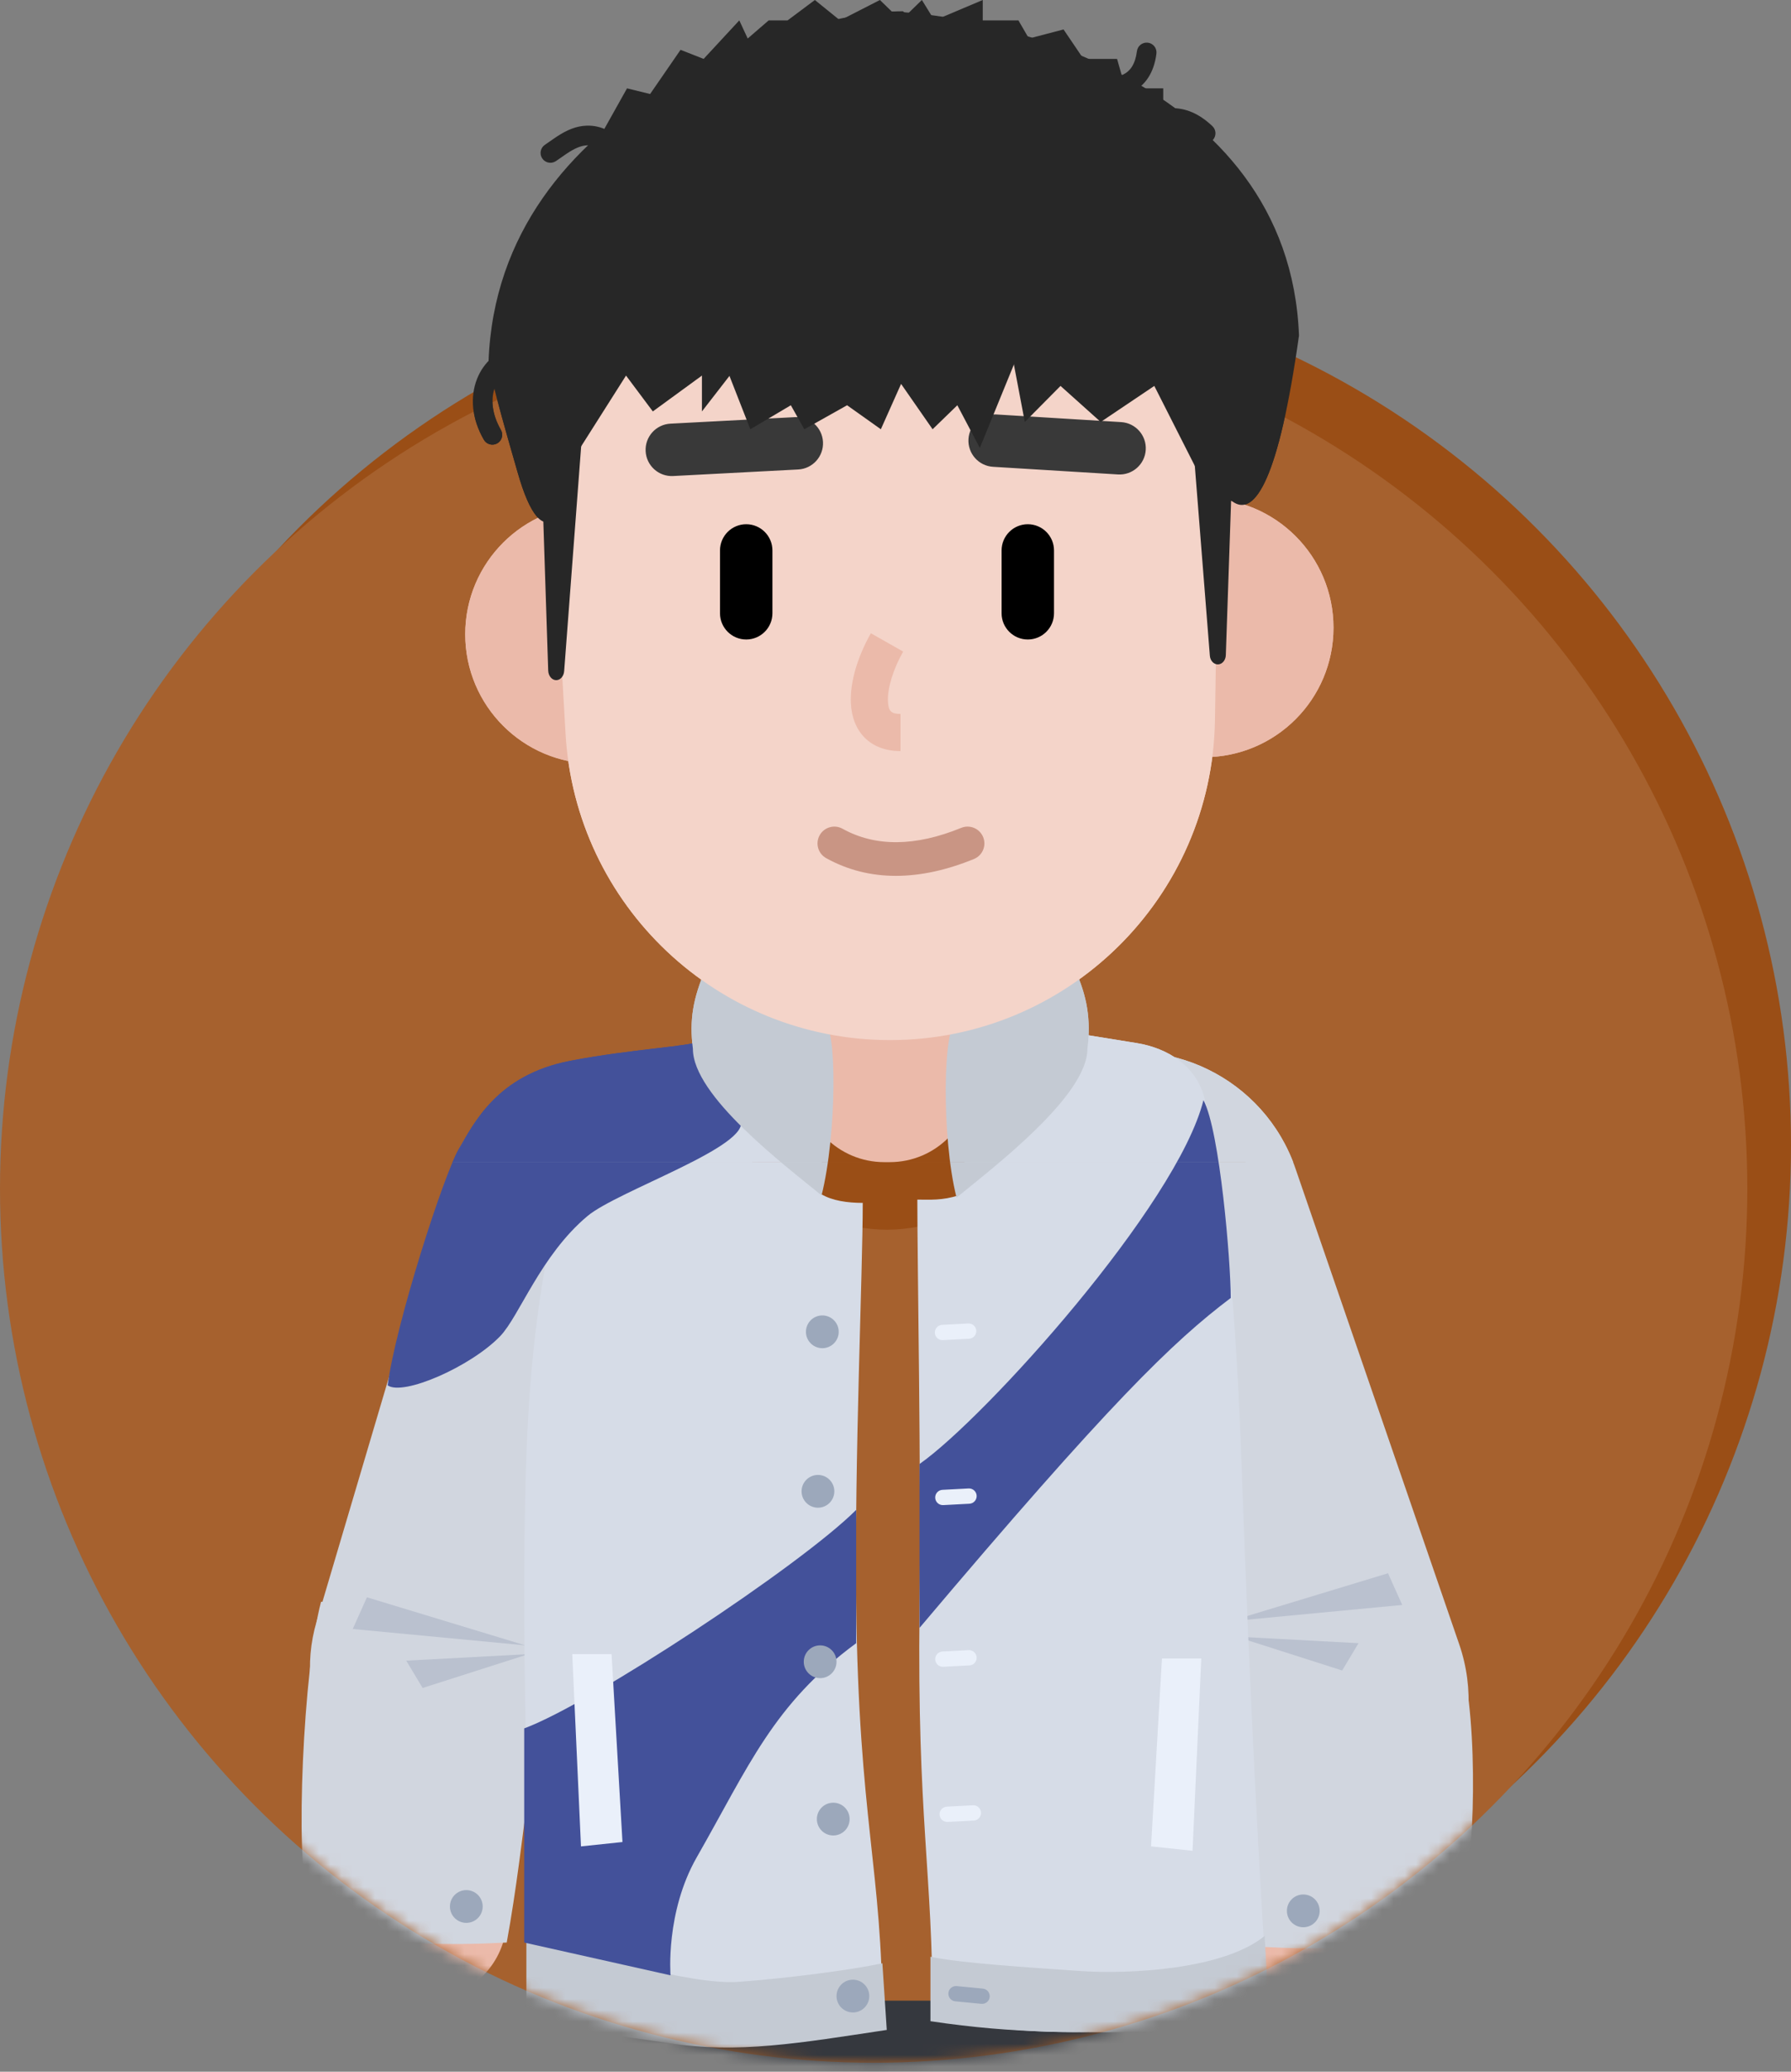 <svg width="160" height="185" viewBox="0 0 160 185" fill="none" xmlns="http://www.w3.org/2000/svg">
<rect x="0" y="0" width="160" height="185" fill="#808080" stroke="none"/>
<circle cx="81.951" cy="102.245" r="78.049" fill="#9A4E16"/>
<circle cx="78.049" cy="106.147" r="78.049" fill="#A6612E"/>
<mask id="mask0_910_20113" style="mask-type:alpha" maskUnits="userSpaceOnUse" x="0" y="28" width="157" height="157">
<circle cx="78.049" cy="106.147" r="78.049" fill="#D9D9D9"/>
</mask>
<g mask="url(#mask0_910_20113)">
<path d="M77.492 191.789C89.937 191.789 100.026 187.01 100.026 181.115C100.026 175.22 89.937 170.44 77.492 170.44C65.046 170.44 54.957 175.22 54.957 181.115C54.957 187.01 65.046 191.789 77.492 191.789Z" fill="#35383E"/>
<path d="M53.268 169.171H79.61L78.634 239.374L77.073 244.878L62.146 244.097L59.88 238.107L53.268 169.171Z" fill="#35383E"/>
<path d="M79.359 170.346H105.79L104.78 237.854L102.634 243.512L87.415 246.131L85.998 239.415L79.359 170.346Z" fill="#35383E"/>
<path d="M43.219 163.932C43.102 160.912 43.388 156.772 44.035 152.139L44.067 151.914C45.428 142.316 48.071 132.346 50.588 127.323L50.664 127.172C52.478 123.621 51.07 119.273 47.519 117.459C43.968 115.645 39.619 117.053 37.806 120.604C34.447 127.179 31.412 138.518 29.819 149.553L29.771 149.888C28.99 155.4 28.634 160.448 28.79 164.489C28.882 166.868 29.148 168.943 29.643 170.74C30.409 173.522 31.712 175.801 34.097 177.36C37.434 179.542 41.909 178.606 44.091 175.268C45.885 172.524 45.57 169.009 43.545 166.634L43.483 166.563C43.36 165.954 43.262 165.056 43.219 163.932ZM103.511 122.608C107.138 129.039 110.071 138.99 111.597 149.476C112.942 158.72 112.929 167.079 111.881 170.125L111.849 170.216C110.486 173.963 112.419 178.106 116.166 179.468C119.914 180.831 124.056 178.898 125.418 175.15C127.529 169.347 127.563 158.923 125.885 147.397C124.124 135.292 120.711 123.711 116.087 115.514C114.128 112.041 109.724 110.814 106.252 112.773C102.779 114.732 101.552 119.136 103.511 122.608Z" fill="#EBBAAA"/>
<path d="M57.786 120.876L37.397 114.251L36.391 117.347L56.78 123.972L57.786 120.876Z" fill="#F1EDED"/>
<path d="M100.145 127.995L120.535 121.37L119.529 118.274L99.139 124.899L100.145 127.995Z" fill="#F1EDED"/>
<path d="M53.766 105.194C53.929 98.478 59.305 93.056 66.018 92.837L81.691 92.324C82.968 92.284 84.247 92.35 85.512 92.525L100.811 94.641C107.561 95.574 112.363 101.676 111.684 108.456L108.789 137.312L110.241 178.653C110.255 179.007 93.427 178.671 93.073 178.653H66.018L50.641 176.332C50.301 176.314 50.041 176.019 50.069 175.679L53.074 133.718L53.766 105.194Z" fill="#A6612E"/>
<path d="M79.241 109.81C87.017 109.81 93.319 103.507 93.319 95.732C93.319 87.957 87.017 81.654 79.241 81.654C71.466 81.654 65.163 87.957 65.163 95.732C65.163 103.507 71.466 109.81 79.241 109.81Z" fill="#9A4E16"/>
<path d="M79.487 80.648H78.996C74.911 80.648 71.599 83.96 71.599 88.046V96.379C71.599 100.465 74.911 103.777 78.996 103.777H79.487C83.572 103.777 86.884 100.465 86.884 96.379V88.046C86.884 83.96 83.572 80.648 79.487 80.648Z" fill="#EBBAAA"/>
<path d="M67.667 113.321C69.928 105.69 65.574 97.671 57.943 95.41C50.312 93.15 42.293 97.504 40.032 105.135L28.288 144.784C26.027 152.416 30.381 160.434 38.012 162.695C45.643 164.955 53.662 160.601 55.923 152.97L67.667 113.321Z" fill="#D1D6DF"/>
<path d="M27.551 169.756C26.302 166.166 27.122 148.878 28.683 143.025L49.795 146.732C47.414 154.147 47.024 163.903 45.268 173.464L45.238 173.465C41.112 173.662 29.108 174.233 27.551 169.756Z" fill="#D1D6DF"/>
<path d="M32.78 142.634L46.926 146.927L31.512 145.464L32.78 142.634Z" fill="#BAC1CF"/>
<path d="M36.292 148.293L47.219 147.708L37.756 150.732L36.292 148.293Z" fill="#BAC1CF"/>
<path d="M41.658 171.708C42.466 171.708 43.121 171.052 43.121 170.244C43.121 169.436 42.466 168.781 41.658 168.781C40.85 168.781 40.195 169.436 40.195 170.244C40.195 171.052 40.85 171.708 41.658 171.708Z" fill="#9CA8BB"/>
<path d="M86.579 114.366C83.807 106.317 88.085 97.546 96.134 94.774C104.183 92.003 112.954 96.281 115.726 104.33L130.357 146.822C133.128 154.871 128.85 163.642 120.802 166.414C112.753 169.185 103.981 164.907 101.21 156.858L86.579 114.366Z" fill="#D1D6DF"/>
<path d="M76.487 143.22C76.332 130.116 77.073 113.688 77.073 107.415C75.707 107.415 74.341 107.22 73.365 106.634C73.418 101.592 73.775 96.421 71.632 91.707L54.944 94.922C52.345 98.499 47.771 109.186 47.038 129.658C46.303 150.13 47.802 170.232 47.038 179.45C50.249 180.379 68.278 183.474 78.829 180.172C78.829 166.964 76.717 162.618 76.487 143.22Z" fill="#D6DCE7"/>
<path d="M65.951 176.976C61.58 177.288 51.512 174.244 47.024 172.683V179.317C49.56 181.268 56.14 181.882 59.707 182.439C65.951 183.415 71.414 182.439 79.219 181.268L78.829 175.317C76.097 175.903 70.322 176.664 65.951 176.976Z" fill="#C4CAD3"/>
<path d="M130.536 170.147C131.785 166.556 132.097 153.952 130.536 148.098L108.292 147.122C110.673 154.537 111.063 164.293 112.82 173.854L112.849 173.855C116.975 174.052 128.979 174.624 130.536 170.147Z" fill="#D1D6DF"/>
<path d="M124 140.488L109.853 144.781L125.268 143.317L124 140.488Z" fill="#BAC1CF"/>
<path d="M121.366 146.732L110.439 146.147L119.902 149.171L121.366 146.732Z" fill="#BAC1CF"/>
<path d="M116.43 172.098C115.621 172.098 114.966 171.443 114.966 170.635C114.966 169.826 115.621 169.171 116.43 169.171C117.238 169.171 117.893 169.826 117.893 170.635C117.893 171.443 117.238 172.098 116.43 172.098Z" fill="#9CA8BB"/>
<path d="M82.146 143.708C82.292 131.028 81.951 113.193 81.951 107.122C83.024 107.122 84.185 107.22 85.658 106.732C86.357 101.542 88.246 95.782 90.22 91.317L101.546 93.144C104.363 93.598 106.853 95.22 107.58 97.98C109.199 104.129 110.387 115.645 110.914 130.756C111.605 150.566 112.646 170.929 113.365 179.849C107.754 180.648 93.245 183.044 83.317 179.849C83.317 167.069 81.93 162.479 82.146 143.708Z" fill="#D6DCE7"/>
<path d="M76.487 134.829C71.492 139.825 52.812 152.13 46.829 154.342V173.464L59.902 176.39C59.902 176.39 59.438 170.763 62.243 165.854C66.926 157.659 69.073 152.195 76.487 146.732V134.829ZM107.512 98.244C105.17 107.61 87.999 126.634 82.146 130.732V145.366C99.121 125.269 104.78 119.805 109.951 115.903C109.951 112.683 108.975 100.976 107.512 98.244ZM66.146 100C65.17 97.854 63.089 94.732 62.438 92.976C61.853 93.431 56.487 93.659 50.926 94.732C44.41 95.99 42.341 100.293 40.975 102.634C39.609 104.976 35.316 118.342 34.633 123.708C35.999 124.683 42.048 122.049 44.682 119.317C46.395 117.541 48.292 112.098 52.487 108.586C55.184 106.327 67.198 102.316 66.146 100Z" fill="#43519A"/>
<path d="M63.07 86.439C61.899 89.171 61.574 91.057 61.899 93.659C61.899 97.829 69.947 103.93 73.394 106.746C74.777 101.268 74.777 91.331 73.589 91.331C70.971 91.331 65.997 88.976 63.07 86.439ZM95.972 86.439C97.143 88.976 97.468 91.057 97.143 93.659C97.143 97.829 88.9 104.125 85.453 106.941C84.07 101.464 84.265 91.331 85.453 91.331C88.071 91.331 93.045 88.976 95.972 86.439Z" fill="#C4CAD3"/>
<path d="M86.499 118.184L84.161 118.306C83.784 118.326 83.495 118.647 83.515 119.024C83.534 119.401 83.856 119.69 84.233 119.67L86.571 119.548C86.947 119.528 87.237 119.207 87.217 118.83C87.197 118.453 86.876 118.164 86.499 118.184Z" fill="#EAF0FA"/>
<path d="M86.532 132.915L84.194 133.038C83.817 133.057 83.528 133.379 83.547 133.755C83.567 134.132 83.888 134.421 84.265 134.402L86.603 134.279C86.98 134.259 87.269 133.938 87.25 133.561C87.23 133.185 86.909 132.895 86.532 132.915Z" fill="#EAF0FA"/>
<path d="M96.39 176C100.761 176.313 109.268 175.903 112.975 172.878L113.365 179.708C109.463 180.683 104.097 181.464 102.634 181.464C96.314 181.464 90.927 181.659 83.122 180.488V174.732C85.853 175.317 92.019 175.688 96.39 176Z" fill="#C4CAD3"/>
<path d="M86.532 147.353L84.194 147.475C83.817 147.495 83.528 147.817 83.547 148.193C83.567 148.57 83.888 148.859 84.265 148.839L86.603 148.717C86.98 148.697 87.269 148.376 87.25 147.999C87.23 147.623 86.909 147.333 86.532 147.353Z" fill="#EAF0FA"/>
<path d="M86.922 161.207L84.584 161.329C84.207 161.349 83.918 161.67 83.938 162.047C83.957 162.424 84.279 162.713 84.655 162.693L86.994 162.571C87.37 162.551 87.66 162.23 87.64 161.853C87.62 161.476 87.299 161.187 86.922 161.207Z" fill="#EAF0FA"/>
<path d="M73.463 120.39C74.271 120.39 74.926 119.735 74.926 118.927C74.926 118.119 74.271 117.464 73.463 117.464C72.655 117.464 71.999 118.119 71.999 118.927C71.999 119.735 72.655 120.39 73.463 120.39Z" fill="#9CA8BB"/>
<path d="M87.8 177.577L85.47 177.353C85.094 177.317 84.76 177.592 84.724 177.967C84.688 178.343 84.963 178.676 85.339 178.713L87.669 178.937C88.045 178.973 88.378 178.698 88.415 178.323C88.451 177.947 88.176 177.614 87.8 177.577Z" fill="#9CA8BB"/>
<path d="M73.073 134.634C73.881 134.634 74.536 133.979 74.536 133.171C74.536 132.363 73.881 131.708 73.073 131.708C72.265 131.708 71.609 132.363 71.609 133.171C71.609 133.979 72.265 134.634 73.073 134.634Z" fill="#9CA8BB"/>
<path d="M73.268 149.854C74.076 149.854 74.731 149.199 74.731 148.39C74.731 147.582 74.076 146.927 73.268 146.927C72.46 146.927 71.804 147.582 71.804 148.39C71.804 149.199 72.46 149.854 73.268 149.854Z" fill="#9CA8BB"/>
<path d="M74.439 163.903C75.247 163.903 75.902 163.247 75.902 162.439C75.902 161.631 75.247 160.976 74.439 160.976C73.63 160.976 72.975 161.631 72.975 162.439C72.975 163.247 73.63 163.903 74.439 163.903Z" fill="#9CA8BB"/>
<path d="M76.195 179.708C77.003 179.708 77.658 179.052 77.658 178.244C77.658 177.436 77.003 176.781 76.195 176.781C75.386 176.781 74.731 177.436 74.731 178.244C74.731 179.052 75.386 179.708 76.195 179.708Z" fill="#9CA8BB"/>
<path d="M51.122 147.708H54.634L55.609 164.488L51.902 164.878L51.122 147.708Z" fill="#EAF0FA"/>
<path d="M107.317 148.098H103.804L102.829 164.878L106.536 165.269L107.317 148.098Z" fill="#EAF0FA"/>
<path d="M107.564 67.616C113.951 67.616 119.128 62.439 119.128 56.052C119.128 49.666 113.951 44.488 107.564 44.488C101.177 44.488 96 49.666 96 56.052C96 62.439 101.177 67.616 107.564 67.616ZM53.125 68.202C46.738 68.202 41.561 63.024 41.561 56.638C41.561 50.251 46.738 45.073 53.125 45.073C59.512 45.073 64.689 50.251 64.689 56.638C64.689 63.024 59.512 68.202 53.125 68.202Z" fill="#EBBAAA"/>
<path d="M49.561 34.402C49.561 17.989 62.867 4.683 79.28 4.683C95.874 4.683 109.253 18.271 108.996 34.863L108.54 64.296C108.294 80.153 95.37 92.878 79.512 92.878C64.123 92.878 51.407 80.872 50.523 65.509L49.561 48.781V34.402Z" fill="#F4D4C9"/>
<path d="M73.807 76.631C77.629 78.754 82.14 78.699 87.008 76.708C87.776 76.394 88.144 75.517 87.829 74.749C87.515 73.981 86.638 73.613 85.87 73.927C81.786 75.597 78.213 75.641 75.266 74.004C74.541 73.601 73.626 73.862 73.223 74.588C72.82 75.313 73.081 76.228 73.807 76.631Z" fill="#C99584"/>
<path d="M80.022 21.443C65.154 21.443 53.157 21.443 52.368 32.28C51.194 48.422 48.387 49.721 46.258 42.235C45.934 41.094 43.69 33.463 43.644 32.28C44.486 9.279 71.394 1.006 80.665 1.006C88.263 7.189 94.893 21.443 80.022 21.443Z" fill="#272727"/>
<path d="M48.07 32.246C48.019 30.673 49.023 29.363 50.281 29.363C51.585 29.363 52.606 30.768 52.483 32.393L50.4 59.928C50.365 60.388 50.057 60.738 49.689 60.738C49.305 60.738 48.99 60.36 48.974 59.881L48.07 32.246ZM110.412 32.117C110.464 30.614 109.459 29.363 108.202 29.363C106.898 29.363 105.877 30.705 106 32.257L108.083 58.556C108.118 58.996 108.426 59.33 108.794 59.33C109.178 59.33 109.492 58.969 109.509 58.512L110.412 32.117Z" fill="#272727"/>
<path d="M79.116 21.443C94.437 21.443 105.358 22.952 105.99 33.989C107.557 42.645 112.426 55.71 116.046 29.967C115.179 6.966 88.097 1.006 78.543 1.006C70.714 7.189 63.792 21.443 79.116 21.443Z" fill="#272727"/>
<path d="M89.477 49.155V54.764C89.477 56.057 90.526 57.105 91.819 57.105C93.112 57.105 94.16 56.057 94.16 54.764V49.155C94.16 47.861 93.112 46.813 91.819 46.813C90.526 46.813 89.477 47.861 89.477 49.155ZM64.322 49.155V54.764C64.322 56.057 65.371 57.105 66.664 57.105C67.957 57.105 69.005 56.057 69.005 54.764V49.155C69.005 47.861 67.957 46.813 66.664 46.813C65.371 46.813 64.322 47.861 64.322 49.155Z" fill="black"/>
<path d="M88.713 41.685L99.876 42.367C101.166 42.446 102.277 41.464 102.355 40.173C102.434 38.882 101.452 37.772 100.161 37.693L88.999 37.011C87.708 36.932 86.598 37.914 86.519 39.205C86.44 40.496 87.423 41.606 88.713 41.685ZM71.061 37.248L59.893 37.832C58.602 37.9 57.61 39.002 57.678 40.293C57.745 41.584 58.847 42.576 60.138 42.509L71.306 41.924C72.597 41.856 73.589 40.755 73.522 39.463C73.454 38.172 72.352 37.18 71.061 37.248Z" fill="#393939"/>
<path d="M77.799 56.548C76.614 58.639 75.923 60.923 76.012 62.787C76.135 65.348 77.742 67.069 80.448 67.069V63.752C79.603 63.752 79.367 63.5 79.326 62.629C79.27 61.472 79.784 59.773 80.684 58.184L77.799 56.548Z" fill="#EBBAAA"/>
<path d="M50.341 42.342V26.735L68.293 18.732V29.536L62.708 36.739V33.538L58.32 36.739L55.926 33.538L50.341 42.342Z" fill="#272727"/>
<path d="M107.707 43.513V25.411L89.756 17.366V28.227L91.551 37.68L94.742 34.462L98.333 37.68L103.12 34.462L107.707 43.513Z" fill="#272727"/>
<path d="M67.032 38.333L64.419 31.661L63.414 17.366H96.78L87.534 40L85.524 36.188L83.313 38.333L80.499 34.282L78.69 38.333L75.675 36.188L71.856 38.333L70.65 36.188L67.032 38.333Z" fill="#272727"/>
<path d="M98.475 8.664C99.423 8.73 100.247 8.648 101.071 8.255C102.289 7.674 103.088 6.524 103.31 4.795C103.371 4.314 103.031 3.874 102.55 3.812C102.069 3.751 101.629 4.091 101.568 4.572C101.42 5.721 100.982 6.351 100.315 6.67C99.825 6.904 99.269 6.959 98.597 6.912C98.114 6.878 97.694 7.243 97.66 7.727C97.627 8.211 97.991 8.63 98.475 8.664ZM49.642 14.4L49.719 14.349C49.965 14.184 50.505 13.803 50.605 13.735C51.341 13.241 51.911 12.995 52.478 12.977C53.195 12.954 53.933 13.316 54.759 14.243C55.081 14.605 55.636 14.637 55.998 14.315C56.36 13.992 56.392 13.437 56.07 13.075C54.917 11.781 53.695 11.181 52.423 11.222C51.485 11.252 50.667 11.592 49.724 12.212L49.626 12.278C49.48 12.376 48.837 12.83 48.699 12.918C48.29 13.178 48.169 13.721 48.429 14.13C48.69 14.539 49.233 14.66 49.642 14.4ZM44.748 38.393C43.925 36.959 43.807 35.583 44.257 34.461C44.612 33.574 45.294 32.97 45.902 32.879L45.947 32.873C46.429 32.822 46.778 32.389 46.726 31.907C46.675 31.424 46.242 31.076 45.759 31.127C44.447 31.268 43.218 32.331 42.627 33.808C41.974 35.438 42.14 37.376 43.225 39.267C43.466 39.687 44.002 39.833 44.423 39.591C44.844 39.35 44.989 38.813 44.748 38.393ZM101.685 12.675L101.768 12.629C102.022 12.484 102.573 12.154 102.678 12.095C104.384 11.122 105.58 11.089 107.101 12.539C107.452 12.873 108.008 12.86 108.343 12.508C108.677 12.157 108.664 11.602 108.313 11.267C107.129 10.14 105.896 9.626 104.627 9.661C103.695 9.686 102.87 9.976 101.915 10.509L101.808 10.569C101.658 10.654 100.995 11.053 100.851 11.13C100.424 11.361 100.265 11.893 100.495 12.32C100.726 12.747 101.258 12.906 101.685 12.675Z" fill="#272727"/>
</g>
<g clip-path="url(#clip0_910_20113)">
<path d="M53.766 105.193C53.929 98.478 59.305 93.056 66.019 92.837L81.691 92.324C82.969 92.284 84.248 92.35 85.513 92.525L100.812 94.641C107.561 95.574 112.364 101.676 111.684 108.455L108.79 137.312L110.242 178.653C110.256 179.007 93.427 178.671 93.073 178.653H66.019L50.641 176.332C50.301 176.314 50.042 176.018 50.07 175.679L53.075 133.718L53.766 105.193Z" fill="#A6612E"/>
<path d="M79.242 109.809C87.017 109.809 93.32 103.506 93.32 95.731C93.32 87.956 87.017 81.653 79.242 81.653C71.467 81.653 65.164 87.956 65.164 95.731C65.164 103.506 71.467 109.809 79.242 109.809Z" fill="#9A4E16"/>
<path d="M79.487 80.648H78.997C74.911 80.648 71.599 83.96 71.599 88.045V96.379C71.599 100.464 74.911 103.776 78.997 103.776H79.487C83.572 103.776 86.884 100.464 86.884 96.379V88.045C86.884 83.96 83.572 80.648 79.487 80.648Z" fill="#EBBAAA"/>
<path d="M67.668 113.32C69.928 105.689 65.574 97.67 57.943 95.41C50.312 93.149 42.293 97.503 40.033 105.134L28.288 144.784C26.028 152.415 30.381 160.434 38.013 162.694C45.644 164.955 53.663 160.601 55.923 152.97L67.668 113.32Z" fill="#D1D6DF"/>
<path d="M86.579 114.366C83.808 106.317 88.086 97.546 96.135 94.774C104.183 92.003 112.955 96.281 115.726 104.33L130.357 146.822C133.129 154.871 128.851 163.642 120.802 166.414C112.753 169.185 103.982 164.907 101.211 156.858L86.579 114.366Z" fill="#D1D6DF"/>
<path d="M76.488 143.219C76.333 130.116 77.073 113.688 77.073 107.415C75.707 107.415 74.341 107.219 73.366 106.634C73.419 101.592 73.775 96.42 71.632 91.707L54.945 94.921C52.345 98.499 47.772 109.186 47.038 129.658C46.304 150.13 47.803 170.232 47.038 179.45C50.249 180.378 68.278 183.474 78.829 180.172C78.829 166.964 76.717 162.618 76.488 143.219Z" fill="#D6DCE7"/>
<path d="M82.146 143.707C82.292 131.028 81.951 113.192 81.951 107.122C83.024 107.122 84.185 107.219 85.659 106.732C86.358 101.541 88.247 95.782 90.221 91.317L101.546 93.143C104.363 93.597 106.853 95.22 107.58 97.98C109.2 104.129 110.388 115.645 110.915 130.756C111.605 150.565 112.646 170.929 113.366 179.849C107.754 180.647 93.245 183.044 83.317 179.849C83.317 167.068 81.93 162.478 82.146 143.707Z" fill="#D6DCE7"/>
<path d="M76.488 134.829C71.493 139.824 52.813 152.13 46.829 154.341V173.463L59.902 176.39C59.902 176.39 59.438 170.763 62.244 165.854C66.927 157.659 69.073 152.195 76.488 146.732V134.829ZM107.512 98.244C105.171 107.61 88 126.634 82.146 130.732V145.366C99.122 125.268 104.78 119.805 109.951 115.902C109.951 112.683 108.975 100.976 107.512 98.244ZM66.146 100C65.171 97.854 63.089 94.732 62.439 92.976C61.853 93.431 56.488 93.659 50.927 94.732C44.41 95.989 42.341 100.293 40.975 102.634C39.61 104.976 35.317 118.341 34.634 123.707C36 124.683 42.049 122.049 44.683 119.317C46.396 117.54 48.293 112.098 52.488 108.585C55.185 106.327 67.199 102.316 66.146 100Z" fill="#43519A"/>
<path d="M63.071 86.439C61.9 89.171 61.575 91.057 61.9 93.659C61.9 97.829 69.947 103.93 73.394 106.745C74.778 101.268 74.778 91.331 73.589 91.331C70.972 91.331 65.997 88.976 63.071 86.439ZM95.972 86.439C97.143 88.976 97.468 91.057 97.143 93.659C97.143 97.829 88.901 104.125 85.454 106.94C84.07 101.463 84.265 91.331 85.454 91.331C88.072 91.331 93.046 88.976 95.972 86.439Z" fill="#C4CAD3"/>
<path d="M107.564 67.616C113.951 67.616 119.128 62.439 119.128 56.052C119.128 49.665 113.951 44.488 107.564 44.488C101.177 44.488 96 49.665 96 56.052C96 62.439 101.177 67.616 107.564 67.616ZM53.125 68.201C46.738 68.201 41.561 63.024 41.561 56.638C41.561 50.251 46.738 45.073 53.125 45.073C59.512 45.073 64.689 50.251 64.689 56.638C64.689 63.024 59.512 68.201 53.125 68.201Z" fill="#EBBAAA"/>
<path d="M49.561 34.402C49.561 17.989 62.867 4.683 79.28 4.683C95.874 4.683 109.253 18.271 108.996 34.862L108.54 64.296C108.294 80.153 95.37 92.878 79.512 92.878C64.123 92.878 51.407 80.872 50.523 65.509L49.561 48.78V34.402Z" fill="#F4D4C9"/>
<path d="M73.807 76.63C77.629 78.754 82.14 78.698 87.008 76.707C87.776 76.393 88.144 75.516 87.829 74.748C87.515 73.98 86.638 73.612 85.87 73.926C81.786 75.597 78.213 75.64 75.266 74.003C74.541 73.6 73.626 73.862 73.223 74.587C72.82 75.312 73.081 76.227 73.807 76.63Z" fill="#C99584"/>
<path d="M80.022 21.444C65.154 21.444 53.157 21.444 52.368 32.28C51.194 48.423 48.387 49.721 46.258 42.235C45.934 41.094 43.69 33.463 43.644 32.28C44.486 9.279 71.394 1.006 80.665 1.006C88.263 7.189 94.893 21.444 80.022 21.444Z" fill="#272727"/>
<path d="M48.07 32.246C48.019 30.672 49.023 29.363 50.281 29.363C51.585 29.363 52.606 30.767 52.483 32.392L50.4 59.927C50.365 60.387 50.057 60.737 49.689 60.737C49.305 60.737 48.99 60.359 48.974 59.881L48.07 32.246ZM110.412 32.116C110.464 30.613 109.459 29.363 108.202 29.363C106.898 29.363 105.877 30.704 106 32.256L108.083 58.556C108.118 58.995 108.426 59.329 108.794 59.329C109.178 59.329 109.492 58.968 109.509 58.511L110.412 32.116Z" fill="#272727"/>
<path d="M79.116 21.444C94.437 21.444 105.358 22.952 105.99 33.989C107.557 42.645 112.426 55.71 116.046 29.967C115.179 6.966 88.097 1.006 78.543 1.006C70.714 7.189 63.792 21.444 79.116 21.444Z" fill="#272727"/>
<path d="M56.016 7.889L53.298 12.744L79.545 11.328L108.605 17.296V14.464L106.542 13.554V11.328H103.918V7.889H100.543L99.793 5.26H96.793L95.012 2.63L91.919 3.439L90.981 1.821H87.794V0L83.482 1.821L82.357 0L80.482 1.821L78.608 0L75.046 1.821L72.796 0L70.359 1.821H68.671L66.796 3.439L66.046 1.821L62.859 5.26L60.797 4.45L58.078 8.395L56.016 7.889Z" fill="#272727"/>
<path d="M89.477 49.154V54.763C89.477 56.056 90.526 57.105 91.819 57.105C93.112 57.105 94.16 56.056 94.16 54.763V49.154C94.16 47.861 93.112 46.812 91.819 46.812C90.526 46.812 89.477 47.861 89.477 49.154ZM64.322 49.154V54.763C64.322 56.056 65.371 57.105 66.664 57.105C67.957 57.105 69.005 56.056 69.005 54.763V49.154C69.005 47.861 67.957 46.812 66.664 46.812C65.371 46.812 64.322 47.861 64.322 49.154Z" fill="black"/>
<path d="M88.714 41.684L99.876 42.367C101.166 42.446 102.277 41.463 102.356 40.173C102.435 38.882 101.452 37.772 100.161 37.693L88.999 37.01C87.709 36.931 86.598 37.914 86.519 39.205C86.441 40.495 87.423 41.606 88.714 41.684ZM71.061 37.247L59.894 37.832C58.602 37.899 57.61 39.001 57.678 40.292C57.745 41.584 58.847 42.576 60.139 42.508L71.306 41.923C72.597 41.856 73.59 40.754 73.522 39.463C73.454 38.171 72.353 37.179 71.061 37.247Z" fill="#393939"/>
<path d="M77.799 56.548C76.614 58.639 75.923 60.923 76.012 62.787C76.135 65.348 77.742 67.069 80.448 67.069V63.752C79.603 63.752 79.367 63.5 79.326 62.629C79.27 61.471 79.784 59.773 80.684 58.184L77.799 56.548Z" fill="#EBBAAA"/>
<path d="M50.341 42.341V26.735L68.293 18.732V29.536L62.708 36.739V33.538L58.32 36.739L55.926 33.538L50.341 42.341Z" fill="#272727"/>
<path d="M107.707 43.512V25.411L89.756 17.366V28.227L91.551 37.68L94.742 34.462L98.333 37.68L103.12 34.462L107.707 43.512Z" fill="#272727"/>
<path d="M67.032 38.332L64.42 31.661L63.415 17.366H96.78L87.534 40L85.524 36.188L83.314 38.332L80.499 34.282L78.691 38.332L75.675 36.188L71.856 38.332L70.65 36.188L67.032 38.332Z" fill="#272727"/>
<path d="M98.475 8.663C99.423 8.729 100.247 8.648 101.071 8.254C102.289 7.673 103.088 6.523 103.31 4.794C103.371 4.313 103.032 3.874 102.551 3.812C102.07 3.75 101.63 4.09 101.568 4.571C101.421 5.72 100.983 6.351 100.315 6.67C99.825 6.903 99.269 6.958 98.597 6.912C98.114 6.878 97.694 7.243 97.66 7.726C97.627 8.21 97.992 8.63 98.475 8.663ZM49.642 14.399L49.719 14.348C49.965 14.183 50.505 13.802 50.606 13.735C51.341 13.24 51.911 12.995 52.478 12.976C53.196 12.954 53.934 13.316 54.759 14.242C55.081 14.604 55.636 14.637 55.998 14.314C56.361 13.992 56.393 13.437 56.07 13.075C54.918 11.78 53.696 11.181 52.423 11.221C51.486 11.251 50.667 11.591 49.724 12.212L49.626 12.277C49.48 12.375 48.837 12.83 48.699 12.918C48.29 13.178 48.169 13.72 48.43 14.13C48.69 14.539 49.233 14.659 49.642 14.399ZM44.748 38.392C43.925 36.959 43.807 35.583 44.257 34.46C44.612 33.573 45.294 32.969 45.902 32.879L45.947 32.873C46.43 32.821 46.778 32.388 46.727 31.906C46.675 31.424 46.242 31.075 45.76 31.127C44.447 31.268 43.218 32.331 42.627 33.807C41.974 35.438 42.14 37.375 43.225 39.266C43.466 39.687 44.003 39.832 44.423 39.591C44.844 39.349 44.989 38.813 44.748 38.392ZM101.685 12.675L101.768 12.629C102.023 12.484 102.574 12.154 102.678 12.094C104.384 11.121 105.581 11.089 107.102 12.538C107.453 12.873 108.008 12.859 108.343 12.508C108.677 12.157 108.664 11.601 108.313 11.267C107.13 10.139 105.896 9.626 104.627 9.66C103.696 9.685 102.871 9.976 101.915 10.508L101.808 10.569C101.659 10.654 100.995 11.052 100.851 11.13C100.424 11.36 100.265 11.893 100.496 12.319C100.726 12.746 101.259 12.905 101.685 12.675Z" fill="#272727"/>
</g>
<defs>
<clipPath id="clip0_910_20113">
<rect width="160" height="103.805" fill="white"/>
</clipPath>
</defs>
</svg>
